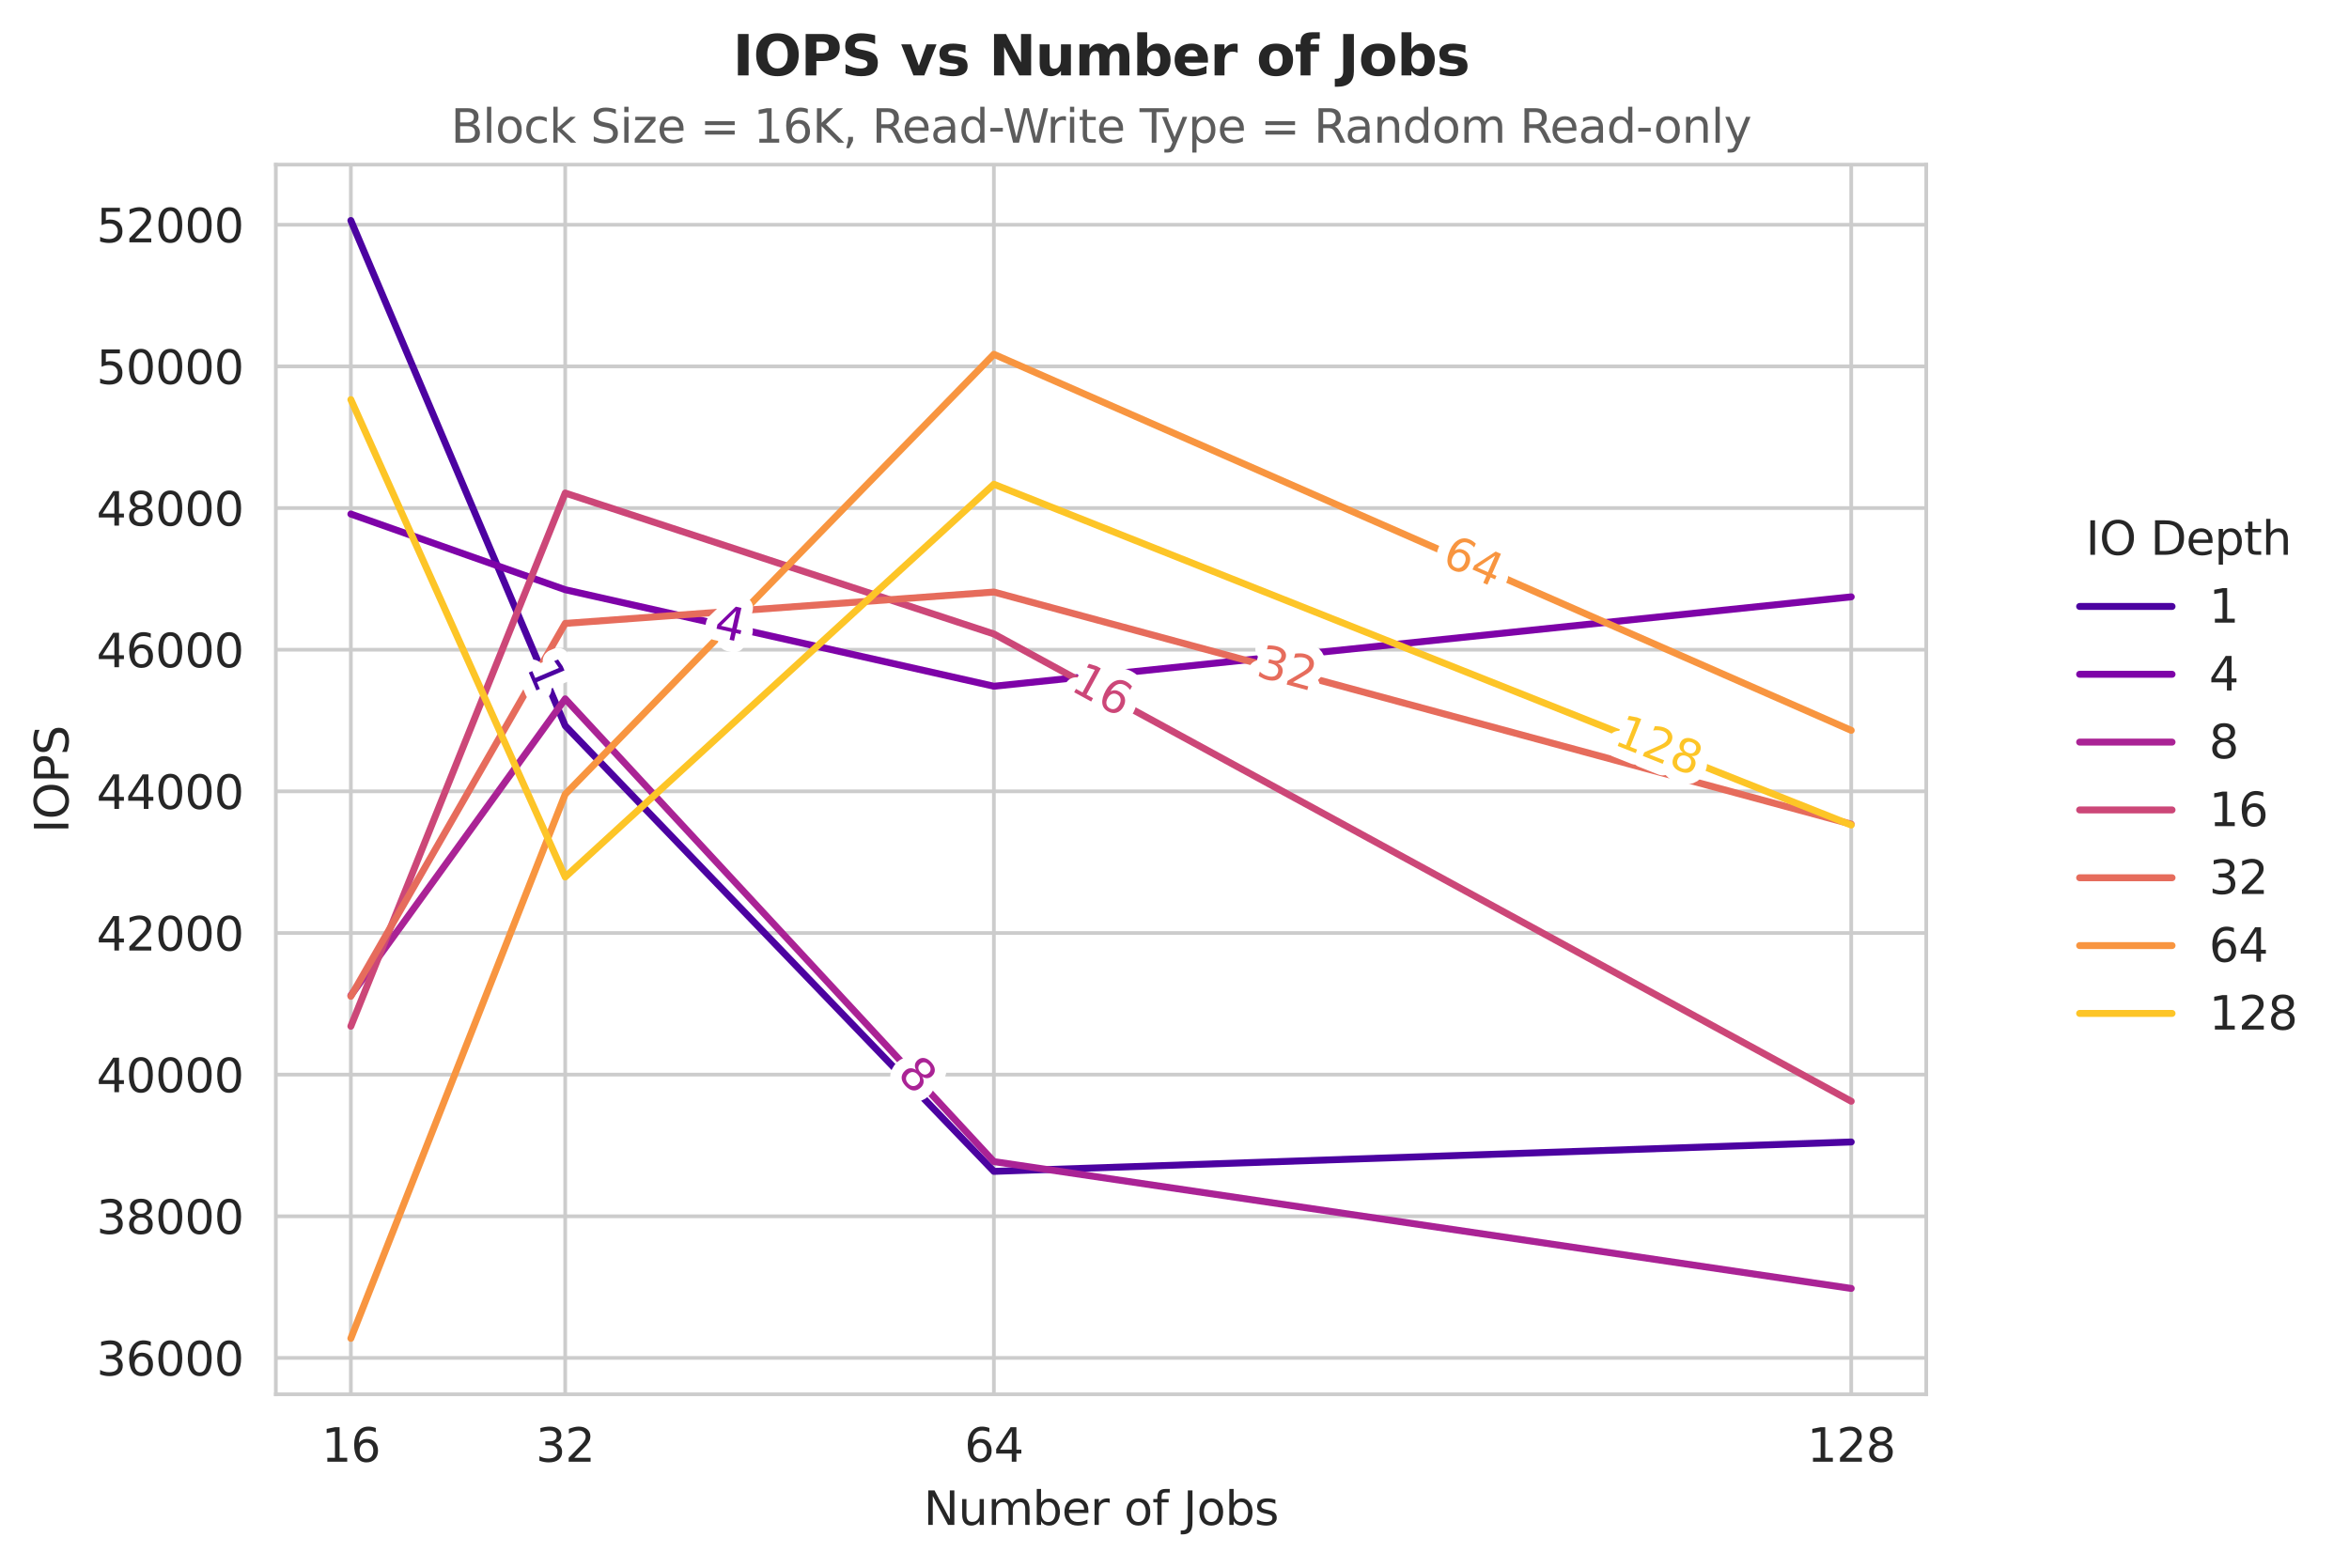 <?xml version="1.0" encoding="utf-8" standalone="no"?>
<!DOCTYPE svg PUBLIC "-//W3C//DTD SVG 1.1//EN"
  "http://www.w3.org/Graphics/SVG/1.1/DTD/svg11.dtd">
<svg xmlns:xlink="http://www.w3.org/1999/xlink" width="508.291pt" height="339.292pt" viewBox="0 0 508.291 339.292" xmlns="http://www.w3.org/2000/svg" version="1.1">
 <defs>
  <style type="text/css">*{stroke-linejoin: round; stroke-linecap: butt}</style>
 </defs>
 <g id="figure_1">
  <g id="patch_1">
   <path d="M 0 339.292 
L 508.291 339.292 
L 508.291 0 
L 0 0 
z
" style="fill: #ffffff"/>
  </g>
  <g id="axes_1">
   <g id="patch_2">
    <path d="M 59.691 301.736 
L 416.811 301.736 
L 416.811 35.624 
L 59.691 35.624 
z
" style="fill: #ffffff"/>
   </g>
   <g id="matplotlib.axis_1">
    <g id="xtick_1">
     <g id="line2d_1">
      <path d="M 400.578 301.736 
L 400.578 35.624 
" clip-path="url(#pbec0aae4e5)" style="fill: none; stroke: #cccccc; stroke-width: 0.8; stroke-linecap: round"/>
     </g>
     <g id="text_1">
      <!-- 128 -->
      <g style="fill: #262626" transform="translate(391.034 316.334) scale(0.1 -0.1)">
       <defs>
        <path id="DejaVuSans-31" d="M 794 531 
L 1825 531 
L 1825 4091 
L 703 3866 
L 703 4441 
L 1819 4666 
L 2450 4666 
L 2450 531 
L 3481 531 
L 3481 0 
L 794 0 
L 794 531 
z
" transform="scale(0.016)"/>
        <path id="DejaVuSans-32" d="M 1228 531 
L 3431 531 
L 3431 0 
L 469 0 
L 469 531 
Q 828 903 1448 1529 
Q 2069 2156 2228 2338 
Q 2531 2678 2651 2914 
Q 2772 3150 2772 3378 
Q 2772 3750 2511 3984 
Q 2250 4219 1831 4219 
Q 1534 4219 1204 4116 
Q 875 4013 500 3803 
L 500 4441 
Q 881 4594 1212 4672 
Q 1544 4750 1819 4750 
Q 2544 4750 2975 4387 
Q 3406 4025 3406 3419 
Q 3406 3131 3298 2873 
Q 3191 2616 2906 2266 
Q 2828 2175 2409 1742 
Q 1991 1309 1228 531 
z
" transform="scale(0.016)"/>
        <path id="DejaVuSans-38" d="M 2034 2216 
Q 1584 2216 1326 1975 
Q 1069 1734 1069 1313 
Q 1069 891 1326 650 
Q 1584 409 2034 409 
Q 2484 409 2743 651 
Q 3003 894 3003 1313 
Q 3003 1734 2745 1975 
Q 2488 2216 2034 2216 
z
M 1403 2484 
Q 997 2584 770 2862 
Q 544 3141 544 3541 
Q 544 4100 942 4425 
Q 1341 4750 2034 4750 
Q 2731 4750 3128 4425 
Q 3525 4100 3525 3541 
Q 3525 3141 3298 2862 
Q 3072 2584 2669 2484 
Q 3125 2378 3379 2068 
Q 3634 1759 3634 1313 
Q 3634 634 3220 271 
Q 2806 -91 2034 -91 
Q 1263 -91 848 271 
Q 434 634 434 1313 
Q 434 1759 690 2068 
Q 947 2378 1403 2484 
z
M 1172 3481 
Q 1172 3119 1398 2916 
Q 1625 2713 2034 2713 
Q 2441 2713 2670 2916 
Q 2900 3119 2900 3481 
Q 2900 3844 2670 4047 
Q 2441 4250 2034 4250 
Q 1625 4250 1398 4047 
Q 1172 3844 1172 3481 
z
" transform="scale(0.016)"/>
       </defs>
       <use xlink:href="#DejaVuSans-31"/>
       <use xlink:href="#DejaVuSans-32" transform="translate(63.623 0)"/>
       <use xlink:href="#DejaVuSans-38" transform="translate(127.246 0)"/>
      </g>
     </g>
    </g>
    <g id="xtick_2">
     <g id="line2d_2">
      <path d="M 122.303 301.736 
L 122.303 35.624 
" clip-path="url(#pbec0aae4e5)" style="fill: none; stroke: #cccccc; stroke-width: 0.8; stroke-linecap: round"/>
     </g>
     <g id="text_2">
      <!-- 32 -->
      <g style="fill: #262626" transform="translate(115.94 316.334) scale(0.1 -0.1)">
       <defs>
        <path id="DejaVuSans-33" d="M 2597 2516 
Q 3050 2419 3304 2112 
Q 3559 1806 3559 1356 
Q 3559 666 3084 287 
Q 2609 -91 1734 -91 
Q 1441 -91 1130 -33 
Q 819 25 488 141 
L 488 750 
Q 750 597 1062 519 
Q 1375 441 1716 441 
Q 2309 441 2620 675 
Q 2931 909 2931 1356 
Q 2931 1769 2642 2001 
Q 2353 2234 1838 2234 
L 1294 2234 
L 1294 2753 
L 1863 2753 
Q 2328 2753 2575 2939 
Q 2822 3125 2822 3475 
Q 2822 3834 2567 4026 
Q 2313 4219 1838 4219 
Q 1578 4219 1281 4162 
Q 984 4106 628 3988 
L 628 4550 
Q 988 4650 1302 4700 
Q 1616 4750 1894 4750 
Q 2613 4750 3031 4423 
Q 3450 4097 3450 3541 
Q 3450 3153 3228 2886 
Q 3006 2619 2597 2516 
z
" transform="scale(0.016)"/>
       </defs>
       <use xlink:href="#DejaVuSans-33"/>
       <use xlink:href="#DejaVuSans-32" transform="translate(63.623 0)"/>
      </g>
     </g>
    </g>
    <g id="xtick_3">
     <g id="line2d_3">
      <path d="M 215.061 301.736 
L 215.061 35.624 
" clip-path="url(#pbec0aae4e5)" style="fill: none; stroke: #cccccc; stroke-width: 0.8; stroke-linecap: round"/>
     </g>
     <g id="text_3">
      <!-- 64 -->
      <g style="fill: #262626" transform="translate(208.699 316.334) scale(0.1 -0.1)">
       <defs>
        <path id="DejaVuSans-36" d="M 2113 2584 
Q 1688 2584 1439 2293 
Q 1191 2003 1191 1497 
Q 1191 994 1439 701 
Q 1688 409 2113 409 
Q 2538 409 2786 701 
Q 3034 994 3034 1497 
Q 3034 2003 2786 2293 
Q 2538 2584 2113 2584 
z
M 3366 4563 
L 3366 3988 
Q 3128 4100 2886 4159 
Q 2644 4219 2406 4219 
Q 1781 4219 1451 3797 
Q 1122 3375 1075 2522 
Q 1259 2794 1537 2939 
Q 1816 3084 2150 3084 
Q 2853 3084 3261 2657 
Q 3669 2231 3669 1497 
Q 3669 778 3244 343 
Q 2819 -91 2113 -91 
Q 1303 -91 875 529 
Q 447 1150 447 2328 
Q 447 3434 972 4092 
Q 1497 4750 2381 4750 
Q 2619 4750 2861 4703 
Q 3103 4656 3366 4563 
z
" transform="scale(0.016)"/>
        <path id="DejaVuSans-34" d="M 2419 4116 
L 825 1625 
L 2419 1625 
L 2419 4116 
z
M 2253 4666 
L 3047 4666 
L 3047 1625 
L 3713 1625 
L 3713 1100 
L 3047 1100 
L 3047 0 
L 2419 0 
L 2419 1100 
L 313 1100 
L 313 1709 
L 2253 4666 
z
" transform="scale(0.016)"/>
       </defs>
       <use xlink:href="#DejaVuSans-36"/>
       <use xlink:href="#DejaVuSans-34" transform="translate(63.623 0)"/>
      </g>
     </g>
    </g>
    <g id="xtick_4">
     <g id="line2d_4">
      <path d="M 75.923 301.736 
L 75.923 35.624 
" clip-path="url(#pbec0aae4e5)" style="fill: none; stroke: #cccccc; stroke-width: 0.8; stroke-linecap: round"/>
     </g>
     <g id="text_4">
      <!-- 16 -->
      <g style="fill: #262626" transform="translate(69.561 316.334) scale(0.1 -0.1)">
       <use xlink:href="#DejaVuSans-31"/>
       <use xlink:href="#DejaVuSans-36" transform="translate(63.623 0)"/>
      </g>
     </g>
    </g>
    <g id="text_5">
     <!-- Number of Jobs -->
     <g style="fill: #262626" transform="translate(199.854 330.012) scale(0.1 -0.1)">
      <defs>
       <path id="DejaVuSans-4e" d="M 628 4666 
L 1478 4666 
L 3547 763 
L 3547 4666 
L 4159 4666 
L 4159 0 
L 3309 0 
L 1241 3903 
L 1241 0 
L 628 0 
L 628 4666 
z
" transform="scale(0.016)"/>
       <path id="DejaVuSans-75" d="M 544 1381 
L 544 3500 
L 1119 3500 
L 1119 1403 
Q 1119 906 1312 657 
Q 1506 409 1894 409 
Q 2359 409 2629 706 
Q 2900 1003 2900 1516 
L 2900 3500 
L 3475 3500 
L 3475 0 
L 2900 0 
L 2900 538 
Q 2691 219 2414 64 
Q 2138 -91 1772 -91 
Q 1169 -91 856 284 
Q 544 659 544 1381 
z
M 1991 3584 
L 1991 3584 
z
" transform="scale(0.016)"/>
       <path id="DejaVuSans-6d" d="M 3328 2828 
Q 3544 3216 3844 3400 
Q 4144 3584 4550 3584 
Q 5097 3584 5394 3201 
Q 5691 2819 5691 2113 
L 5691 0 
L 5113 0 
L 5113 2094 
Q 5113 2597 4934 2840 
Q 4756 3084 4391 3084 
Q 3944 3084 3684 2787 
Q 3425 2491 3425 1978 
L 3425 0 
L 2847 0 
L 2847 2094 
Q 2847 2600 2669 2842 
Q 2491 3084 2119 3084 
Q 1678 3084 1418 2786 
Q 1159 2488 1159 1978 
L 1159 0 
L 581 0 
L 581 3500 
L 1159 3500 
L 1159 2956 
Q 1356 3278 1631 3431 
Q 1906 3584 2284 3584 
Q 2666 3584 2933 3390 
Q 3200 3197 3328 2828 
z
" transform="scale(0.016)"/>
       <path id="DejaVuSans-62" d="M 3116 1747 
Q 3116 2381 2855 2742 
Q 2594 3103 2138 3103 
Q 1681 3103 1420 2742 
Q 1159 2381 1159 1747 
Q 1159 1113 1420 752 
Q 1681 391 2138 391 
Q 2594 391 2855 752 
Q 3116 1113 3116 1747 
z
M 1159 2969 
Q 1341 3281 1617 3432 
Q 1894 3584 2278 3584 
Q 2916 3584 3314 3078 
Q 3713 2572 3713 1747 
Q 3713 922 3314 415 
Q 2916 -91 2278 -91 
Q 1894 -91 1617 61 
Q 1341 213 1159 525 
L 1159 0 
L 581 0 
L 581 4863 
L 1159 4863 
L 1159 2969 
z
" transform="scale(0.016)"/>
       <path id="DejaVuSans-65" d="M 3597 1894 
L 3597 1613 
L 953 1613 
Q 991 1019 1311 708 
Q 1631 397 2203 397 
Q 2534 397 2845 478 
Q 3156 559 3463 722 
L 3463 178 
Q 3153 47 2828 -22 
Q 2503 -91 2169 -91 
Q 1331 -91 842 396 
Q 353 884 353 1716 
Q 353 2575 817 3079 
Q 1281 3584 2069 3584 
Q 2775 3584 3186 3129 
Q 3597 2675 3597 1894 
z
M 3022 2063 
Q 3016 2534 2758 2815 
Q 2500 3097 2075 3097 
Q 1594 3097 1305 2825 
Q 1016 2553 972 2059 
L 3022 2063 
z
" transform="scale(0.016)"/>
       <path id="DejaVuSans-72" d="M 2631 2963 
Q 2534 3019 2420 3045 
Q 2306 3072 2169 3072 
Q 1681 3072 1420 2755 
Q 1159 2438 1159 1844 
L 1159 0 
L 581 0 
L 581 3500 
L 1159 3500 
L 1159 2956 
Q 1341 3275 1631 3429 
Q 1922 3584 2338 3584 
Q 2397 3584 2469 3576 
Q 2541 3569 2628 3553 
L 2631 2963 
z
" transform="scale(0.016)"/>
       <path id="DejaVuSans-20" transform="scale(0.016)"/>
       <path id="DejaVuSans-6f" d="M 1959 3097 
Q 1497 3097 1228 2736 
Q 959 2375 959 1747 
Q 959 1119 1226 758 
Q 1494 397 1959 397 
Q 2419 397 2687 759 
Q 2956 1122 2956 1747 
Q 2956 2369 2687 2733 
Q 2419 3097 1959 3097 
z
M 1959 3584 
Q 2709 3584 3137 3096 
Q 3566 2609 3566 1747 
Q 3566 888 3137 398 
Q 2709 -91 1959 -91 
Q 1206 -91 779 398 
Q 353 888 353 1747 
Q 353 2609 779 3096 
Q 1206 3584 1959 3584 
z
" transform="scale(0.016)"/>
       <path id="DejaVuSans-66" d="M 2375 4863 
L 2375 4384 
L 1825 4384 
Q 1516 4384 1395 4259 
Q 1275 4134 1275 3809 
L 1275 3500 
L 2222 3500 
L 2222 3053 
L 1275 3053 
L 1275 0 
L 697 0 
L 697 3053 
L 147 3053 
L 147 3500 
L 697 3500 
L 697 3744 
Q 697 4328 969 4595 
Q 1241 4863 1831 4863 
L 2375 4863 
z
" transform="scale(0.016)"/>
       <path id="DejaVuSans-4a" d="M 628 4666 
L 1259 4666 
L 1259 325 
Q 1259 -519 939 -900 
Q 619 -1281 -91 -1281 
L -331 -1281 
L -331 -750 
L -134 -750 
Q 284 -750 456 -515 
Q 628 -281 628 325 
L 628 4666 
z
" transform="scale(0.016)"/>
       <path id="DejaVuSans-73" d="M 2834 3397 
L 2834 2853 
Q 2591 2978 2328 3040 
Q 2066 3103 1784 3103 
Q 1356 3103 1142 2972 
Q 928 2841 928 2578 
Q 928 2378 1081 2264 
Q 1234 2150 1697 2047 
L 1894 2003 
Q 2506 1872 2764 1633 
Q 3022 1394 3022 966 
Q 3022 478 2636 193 
Q 2250 -91 1575 -91 
Q 1294 -91 989 -36 
Q 684 19 347 128 
L 347 722 
Q 666 556 975 473 
Q 1284 391 1588 391 
Q 1994 391 2212 530 
Q 2431 669 2431 922 
Q 2431 1156 2273 1281 
Q 2116 1406 1581 1522 
L 1381 1569 
Q 847 1681 609 1914 
Q 372 2147 372 2553 
Q 372 3047 722 3315 
Q 1072 3584 1716 3584 
Q 2034 3584 2315 3537 
Q 2597 3491 2834 3397 
z
" transform="scale(0.016)"/>
      </defs>
      <use xlink:href="#DejaVuSans-4e"/>
      <use xlink:href="#DejaVuSans-75" transform="translate(74.805 0)"/>
      <use xlink:href="#DejaVuSans-6d" transform="translate(138.184 0)"/>
      <use xlink:href="#DejaVuSans-62" transform="translate(235.596 0)"/>
      <use xlink:href="#DejaVuSans-65" transform="translate(299.072 0)"/>
      <use xlink:href="#DejaVuSans-72" transform="translate(360.596 0)"/>
      <use xlink:href="#DejaVuSans-20" transform="translate(401.709 0)"/>
      <use xlink:href="#DejaVuSans-6f" transform="translate(433.496 0)"/>
      <use xlink:href="#DejaVuSans-66" transform="translate(494.678 0)"/>
      <use xlink:href="#DejaVuSans-20" transform="translate(529.883 0)"/>
      <use xlink:href="#DejaVuSans-4a" transform="translate(561.67 0)"/>
      <use xlink:href="#DejaVuSans-6f" transform="translate(591.162 0)"/>
      <use xlink:href="#DejaVuSans-62" transform="translate(652.344 0)"/>
      <use xlink:href="#DejaVuSans-73" transform="translate(715.82 0)"/>
     </g>
    </g>
   </g>
   <g id="matplotlib.axis_2">
    <g id="ytick_1">
     <g id="line2d_5">
      <path d="M 59.691 293.87 
L 416.811 293.87 
" clip-path="url(#pbec0aae4e5)" style="fill: none; stroke: #cccccc; stroke-width: 0.8; stroke-linecap: round"/>
     </g>
     <g id="text_6">
      <!-- 36000 -->
      <g style="fill: #262626" transform="translate(20.878 297.669) scale(0.1 -0.1)">
       <defs>
        <path id="DejaVuSans-30" d="M 2034 4250 
Q 1547 4250 1301 3770 
Q 1056 3291 1056 2328 
Q 1056 1369 1301 889 
Q 1547 409 2034 409 
Q 2525 409 2770 889 
Q 3016 1369 3016 2328 
Q 3016 3291 2770 3770 
Q 2525 4250 2034 4250 
z
M 2034 4750 
Q 2819 4750 3233 4129 
Q 3647 3509 3647 2328 
Q 3647 1150 3233 529 
Q 2819 -91 2034 -91 
Q 1250 -91 836 529 
Q 422 1150 422 2328 
Q 422 3509 836 4129 
Q 1250 4750 2034 4750 
z
" transform="scale(0.016)"/>
       </defs>
       <use xlink:href="#DejaVuSans-33"/>
       <use xlink:href="#DejaVuSans-36" transform="translate(63.623 0)"/>
       <use xlink:href="#DejaVuSans-30" transform="translate(127.246 0)"/>
       <use xlink:href="#DejaVuSans-30" transform="translate(190.869 0)"/>
       <use xlink:href="#DejaVuSans-30" transform="translate(254.492 0)"/>
      </g>
     </g>
    </g>
    <g id="ytick_2">
     <g id="line2d_6">
      <path d="M 59.691 263.216 
L 416.811 263.216 
" clip-path="url(#pbec0aae4e5)" style="fill: none; stroke: #cccccc; stroke-width: 0.8; stroke-linecap: round"/>
     </g>
     <g id="text_7">
      <!-- 38000 -->
      <g style="fill: #262626" transform="translate(20.878 267.015) scale(0.1 -0.1)">
       <use xlink:href="#DejaVuSans-33"/>
       <use xlink:href="#DejaVuSans-38" transform="translate(63.623 0)"/>
       <use xlink:href="#DejaVuSans-30" transform="translate(127.246 0)"/>
       <use xlink:href="#DejaVuSans-30" transform="translate(190.869 0)"/>
       <use xlink:href="#DejaVuSans-30" transform="translate(254.492 0)"/>
      </g>
     </g>
    </g>
    <g id="ytick_3">
     <g id="line2d_7">
      <path d="M 59.691 232.562 
L 416.811 232.562 
" clip-path="url(#pbec0aae4e5)" style="fill: none; stroke: #cccccc; stroke-width: 0.8; stroke-linecap: round"/>
     </g>
     <g id="text_8">
      <!-- 40000 -->
      <g style="fill: #262626" transform="translate(20.878 236.362) scale(0.1 -0.1)">
       <use xlink:href="#DejaVuSans-34"/>
       <use xlink:href="#DejaVuSans-30" transform="translate(63.623 0)"/>
       <use xlink:href="#DejaVuSans-30" transform="translate(127.246 0)"/>
       <use xlink:href="#DejaVuSans-30" transform="translate(190.869 0)"/>
       <use xlink:href="#DejaVuSans-30" transform="translate(254.492 0)"/>
      </g>
     </g>
    </g>
    <g id="ytick_4">
     <g id="line2d_8">
      <path d="M 59.691 201.908 
L 416.811 201.908 
" clip-path="url(#pbec0aae4e5)" style="fill: none; stroke: #cccccc; stroke-width: 0.8; stroke-linecap: round"/>
     </g>
     <g id="text_9">
      <!-- 42000 -->
      <g style="fill: #262626" transform="translate(20.878 205.708) scale(0.1 -0.1)">
       <use xlink:href="#DejaVuSans-34"/>
       <use xlink:href="#DejaVuSans-32" transform="translate(63.623 0)"/>
       <use xlink:href="#DejaVuSans-30" transform="translate(127.246 0)"/>
       <use xlink:href="#DejaVuSans-30" transform="translate(190.869 0)"/>
       <use xlink:href="#DejaVuSans-30" transform="translate(254.492 0)"/>
      </g>
     </g>
    </g>
    <g id="ytick_5">
     <g id="line2d_9">
      <path d="M 59.691 171.255 
L 416.811 171.255 
" clip-path="url(#pbec0aae4e5)" style="fill: none; stroke: #cccccc; stroke-width: 0.8; stroke-linecap: round"/>
     </g>
     <g id="text_10">
      <!-- 44000 -->
      <g style="fill: #262626" transform="translate(20.878 175.054) scale(0.1 -0.1)">
       <use xlink:href="#DejaVuSans-34"/>
       <use xlink:href="#DejaVuSans-34" transform="translate(63.623 0)"/>
       <use xlink:href="#DejaVuSans-30" transform="translate(127.246 0)"/>
       <use xlink:href="#DejaVuSans-30" transform="translate(190.869 0)"/>
       <use xlink:href="#DejaVuSans-30" transform="translate(254.492 0)"/>
      </g>
     </g>
    </g>
    <g id="ytick_6">
     <g id="line2d_10">
      <path d="M 59.691 140.601 
L 416.811 140.601 
" clip-path="url(#pbec0aae4e5)" style="fill: none; stroke: #cccccc; stroke-width: 0.8; stroke-linecap: round"/>
     </g>
     <g id="text_11">
      <!-- 46000 -->
      <g style="fill: #262626" transform="translate(20.878 144.4) scale(0.1 -0.1)">
       <use xlink:href="#DejaVuSans-34"/>
       <use xlink:href="#DejaVuSans-36" transform="translate(63.623 0)"/>
       <use xlink:href="#DejaVuSans-30" transform="translate(127.246 0)"/>
       <use xlink:href="#DejaVuSans-30" transform="translate(190.869 0)"/>
       <use xlink:href="#DejaVuSans-30" transform="translate(254.492 0)"/>
      </g>
     </g>
    </g>
    <g id="ytick_7">
     <g id="line2d_11">
      <path d="M 59.691 109.947 
L 416.811 109.947 
" clip-path="url(#pbec0aae4e5)" style="fill: none; stroke: #cccccc; stroke-width: 0.8; stroke-linecap: round"/>
     </g>
     <g id="text_12">
      <!-- 48000 -->
      <g style="fill: #262626" transform="translate(20.878 113.746) scale(0.1 -0.1)">
       <use xlink:href="#DejaVuSans-34"/>
       <use xlink:href="#DejaVuSans-38" transform="translate(63.623 0)"/>
       <use xlink:href="#DejaVuSans-30" transform="translate(127.246 0)"/>
       <use xlink:href="#DejaVuSans-30" transform="translate(190.869 0)"/>
       <use xlink:href="#DejaVuSans-30" transform="translate(254.492 0)"/>
      </g>
     </g>
    </g>
    <g id="ytick_8">
     <g id="line2d_12">
      <path d="M 59.691 79.293 
L 416.811 79.293 
" clip-path="url(#pbec0aae4e5)" style="fill: none; stroke: #cccccc; stroke-width: 0.8; stroke-linecap: round"/>
     </g>
     <g id="text_13">
      <!-- 50000 -->
      <g style="fill: #262626" transform="translate(20.878 83.092) scale(0.1 -0.1)">
       <defs>
        <path id="DejaVuSans-35" d="M 691 4666 
L 3169 4666 
L 3169 4134 
L 1269 4134 
L 1269 2991 
Q 1406 3038 1543 3061 
Q 1681 3084 1819 3084 
Q 2600 3084 3056 2656 
Q 3513 2228 3513 1497 
Q 3513 744 3044 326 
Q 2575 -91 1722 -91 
Q 1428 -91 1123 -41 
Q 819 9 494 109 
L 494 744 
Q 775 591 1075 516 
Q 1375 441 1709 441 
Q 2250 441 2565 725 
Q 2881 1009 2881 1497 
Q 2881 1984 2565 2268 
Q 2250 2553 1709 2553 
Q 1456 2553 1204 2497 
Q 953 2441 691 2322 
L 691 4666 
z
" transform="scale(0.016)"/>
       </defs>
       <use xlink:href="#DejaVuSans-35"/>
       <use xlink:href="#DejaVuSans-30" transform="translate(63.623 0)"/>
       <use xlink:href="#DejaVuSans-30" transform="translate(127.246 0)"/>
       <use xlink:href="#DejaVuSans-30" transform="translate(190.869 0)"/>
       <use xlink:href="#DejaVuSans-30" transform="translate(254.492 0)"/>
      </g>
     </g>
    </g>
    <g id="ytick_9">
     <g id="line2d_13">
      <path d="M 59.691 48.639 
L 416.811 48.639 
" clip-path="url(#pbec0aae4e5)" style="fill: none; stroke: #cccccc; stroke-width: 0.8; stroke-linecap: round"/>
     </g>
     <g id="text_14">
      <!-- 52000 -->
      <g style="fill: #262626" transform="translate(20.878 52.439) scale(0.1 -0.1)">
       <use xlink:href="#DejaVuSans-35"/>
       <use xlink:href="#DejaVuSans-32" transform="translate(63.623 0)"/>
       <use xlink:href="#DejaVuSans-30" transform="translate(127.246 0)"/>
       <use xlink:href="#DejaVuSans-30" transform="translate(190.869 0)"/>
       <use xlink:href="#DejaVuSans-30" transform="translate(254.492 0)"/>
      </g>
     </g>
    </g>
    <g id="text_15">
     <!-- IOPS -->
     <g style="fill: #262626" transform="translate(14.798 180.28) rotate(-90) scale(0.1 -0.1)">
      <defs>
       <path id="DejaVuSans-49" d="M 628 4666 
L 1259 4666 
L 1259 0 
L 628 0 
L 628 4666 
z
" transform="scale(0.016)"/>
       <path id="DejaVuSans-4f" d="M 2522 4238 
Q 1834 4238 1429 3725 
Q 1025 3213 1025 2328 
Q 1025 1447 1429 934 
Q 1834 422 2522 422 
Q 3209 422 3611 934 
Q 4013 1447 4013 2328 
Q 4013 3213 3611 3725 
Q 3209 4238 2522 4238 
z
M 2522 4750 
Q 3503 4750 4090 4092 
Q 4678 3434 4678 2328 
Q 4678 1225 4090 567 
Q 3503 -91 2522 -91 
Q 1538 -91 948 565 
Q 359 1222 359 2328 
Q 359 3434 948 4092 
Q 1538 4750 2522 4750 
z
" transform="scale(0.016)"/>
       <path id="DejaVuSans-50" d="M 1259 4147 
L 1259 2394 
L 2053 2394 
Q 2494 2394 2734 2622 
Q 2975 2850 2975 3272 
Q 2975 3691 2734 3919 
Q 2494 4147 2053 4147 
L 1259 4147 
z
M 628 4666 
L 2053 4666 
Q 2838 4666 3239 4311 
Q 3641 3956 3641 3272 
Q 3641 2581 3239 2228 
Q 2838 1875 2053 1875 
L 1259 1875 
L 1259 0 
L 628 0 
L 628 4666 
z
" transform="scale(0.016)"/>
       <path id="DejaVuSans-53" d="M 3425 4513 
L 3425 3897 
Q 3066 4069 2747 4153 
Q 2428 4238 2131 4238 
Q 1616 4238 1336 4038 
Q 1056 3838 1056 3469 
Q 1056 3159 1242 3001 
Q 1428 2844 1947 2747 
L 2328 2669 
Q 3034 2534 3370 2195 
Q 3706 1856 3706 1288 
Q 3706 609 3251 259 
Q 2797 -91 1919 -91 
Q 1588 -91 1214 -16 
Q 841 59 441 206 
L 441 856 
Q 825 641 1194 531 
Q 1563 422 1919 422 
Q 2459 422 2753 634 
Q 3047 847 3047 1241 
Q 3047 1584 2836 1778 
Q 2625 1972 2144 2069 
L 1759 2144 
Q 1053 2284 737 2584 
Q 422 2884 422 3419 
Q 422 4038 858 4394 
Q 1294 4750 2059 4750 
Q 2388 4750 2728 4690 
Q 3069 4631 3425 4513 
z
" transform="scale(0.016)"/>
      </defs>
      <use xlink:href="#DejaVuSans-49"/>
      <use xlink:href="#DejaVuSans-4f" transform="translate(29.492 0)"/>
      <use xlink:href="#DejaVuSans-50" transform="translate(108.203 0)"/>
      <use xlink:href="#DejaVuSans-53" transform="translate(168.506 0)"/>
     </g>
    </g>
   </g>
   <g id="FillBetweenPolyCollection_1"/>
   <g id="FillBetweenPolyCollection_2"/>
   <g id="FillBetweenPolyCollection_3"/>
   <g id="FillBetweenPolyCollection_4"/>
   <g id="FillBetweenPolyCollection_5"/>
   <g id="FillBetweenPolyCollection_6"/>
   <g id="FillBetweenPolyCollection_7"/>
   <g id="line2d_14">
    <path d="M 75.923 47.72 
L 122.303 157.062 
L 215.061 253.499 
L 400.578 247.138 
" clip-path="url(#pbec0aae4e5)" style="fill: none; stroke: #4c02a1; stroke-width: 1.5; stroke-linecap: round"/>
   </g>
   <g id="line2d_15">
    <path d="M 75.923 111.25 
L 122.303 127.619 
L 215.061 148.51 
L 400.578 129.167 
" clip-path="url(#pbec0aae4e5)" style="fill: none; stroke: #7e03a8; stroke-width: 1.5; stroke-linecap: round"/>
   </g>
   <g id="line2d_16">
    <path d="M 75.923 215.427 
L 122.303 151.238 
L 215.061 251.384 
L 400.578 278.834 
" clip-path="url(#pbec0aae4e5)" style="fill: none; stroke: #aa2395; stroke-width: 1.5; stroke-linecap: round"/>
   </g>
   <g id="line2d_17">
    <path d="M 75.923 222.094 
L 122.303 106.698 
L 215.061 137.198 
L 400.578 238.325 
" clip-path="url(#pbec0aae4e5)" style="fill: none; stroke: #cc4778; stroke-width: 1.5; stroke-linecap: round"/>
   </g>
   <g id="line2d_18">
    <path d="M 75.923 215.611 
L 122.303 134.915 
L 215.061 128.125 
L 400.578 178.351 
" clip-path="url(#pbec0aae4e5)" style="fill: none; stroke: #e66c5c; stroke-width: 1.5; stroke-linecap: round"/>
   </g>
   <g id="line2d_19">
    <path d="M 75.923 289.64 
L 122.303 171.883 
L 215.061 76.672 
L 400.578 158.058 
" clip-path="url(#pbec0aae4e5)" style="fill: none; stroke: #f89540; stroke-width: 1.5; stroke-linecap: round"/>
   </g>
   <g id="line2d_20">
    <path d="M 75.923 86.481 
L 122.303 189.8 
L 215.061 104.797 
L 400.578 178.55 
" clip-path="url(#pbec0aae4e5)" style="fill: none; stroke: #fdc527; stroke-width: 1.5; stroke-linecap: round"/>
   </g>
   <g id="line2d_21"/>
   <g id="line2d_22"/>
   <g id="line2d_23"/>
   <g id="line2d_24"/>
   <g id="line2d_25"/>
   <g id="line2d_26"/>
   <g id="line2d_27"/>
   <g id="text_16">
    <path d="M 115.188 145.231 
L 115.817 146.714 
L 120.938 144.542 
L 119.93 143.066 
L 120.757 142.715 
L 121.762 144.183 
L 122.147 145.09 
L 116.199 147.613 
L 116.828 149.096 
L 116.064 149.42 
L 114.425 145.555 
L 115.188 145.231 
z
" clip-path="url(#pbec0aae4e5)" style="fill: #4c02a1; stroke: #ffffff; stroke-width: 5"/>
    <path d="M 115.188 145.231 
L 115.817 146.714 
L 120.938 144.542 
L 119.93 143.066 
L 120.757 142.715 
L 121.762 144.183 
L 122.147 145.09 
L 116.199 147.613 
L 116.828 149.096 
L 116.064 149.42 
L 114.425 145.555 
L 115.188 145.231 
z
" clip-path="url(#pbec0aae4e5)" style="fill: #4c02a1"/>
   </g>
   <g id="text_17">
    <path d="M 159.289 132.185 
L 156.004 135.435 
L 158.434 135.982 
L 159.289 132.185 
z
M 159.225 131.29 
L 160.435 131.562 
L 159.391 136.198 
L 160.407 136.426 
L 160.226 137.227 
L 159.211 136.998 
L 158.833 138.675 
L 157.876 138.459 
L 158.254 136.782 
L 155.044 136.059 
L 155.253 135.131 
L 159.225 131.29 
z
" clip-path="url(#pbec0aae4e5)" style="fill: #7e03a8; stroke: #ffffff; stroke-width: 5"/>
    <path d="M 159.289 132.185 
L 156.004 135.435 
L 158.434 135.982 
L 159.289 132.185 
z
M 159.225 131.29 
L 160.435 131.562 
L 159.391 136.198 
L 160.407 136.426 
L 160.226 137.227 
L 159.211 136.998 
L 158.833 138.675 
L 157.876 138.459 
L 158.254 136.782 
L 155.044 136.059 
L 155.253 135.131 
L 159.225 131.29 
z
" clip-path="url(#pbec0aae4e5)" style="fill: #7e03a8"/>
   </g>
   <g id="text_18">
    <path d="M 198.588 232.564 
Q 198.111 232.049 197.56 232.009 
Q 197.011 231.97 196.529 232.417 
Q 196.045 232.865 196.041 233.416 
Q 196.039 233.967 196.517 234.483 
Q 196.995 234.999 197.547 235.039 
Q 198.102 235.079 198.582 234.634 
Q 199.065 234.187 199.067 233.635 
Q 199.07 233.085 198.588 232.564 
z
M 198.226 231.557 
Q 197.909 230.985 197.987 230.43 
Q 198.067 229.874 198.525 229.45 
Q 199.166 228.856 199.961 228.967 
Q 200.757 229.08 201.493 229.874 
Q 202.233 230.673 202.282 231.473 
Q 202.331 232.273 201.69 232.867 
Q 201.232 233.291 200.671 233.327 
Q 200.112 233.364 199.57 233.008 
Q 199.932 233.643 199.847 234.263 
Q 199.763 234.884 199.252 235.357 
Q 198.474 236.078 197.618 235.989 
Q 196.763 235.899 195.944 235.014 
Q 195.125 234.13 195.099 233.27 
Q 195.076 232.41 195.854 231.689 
Q 196.366 231.216 196.992 231.181 
Q 197.62 231.146 198.226 231.557 
z
M 199.123 230.233 
Q 198.708 230.618 198.715 231.092 
Q 198.724 231.568 199.158 232.037 
Q 199.59 232.503 200.066 232.55 
Q 200.543 232.598 200.958 232.214 
Q 201.374 231.829 201.363 231.349 
Q 201.352 230.871 200.92 230.405 
Q 200.486 229.936 200.012 229.891 
Q 199.539 229.848 199.123 230.233 
z
" clip-path="url(#pbec0aae4e5)" style="fill: #aa2395; stroke: #ffffff; stroke-width: 5"/>
    <path d="M 198.588 232.564 
Q 198.111 232.049 197.56 232.009 
Q 197.011 231.97 196.529 232.417 
Q 196.045 232.865 196.041 233.416 
Q 196.039 233.967 196.517 234.483 
Q 196.995 234.999 197.547 235.039 
Q 198.102 235.079 198.582 234.634 
Q 199.065 234.187 199.067 233.635 
Q 199.07 233.085 198.588 232.564 
z
M 198.226 231.557 
Q 197.909 230.985 197.987 230.43 
Q 198.067 229.874 198.525 229.45 
Q 199.166 228.856 199.961 228.967 
Q 200.757 229.08 201.493 229.874 
Q 202.233 230.673 202.282 231.473 
Q 202.331 232.273 201.69 232.867 
Q 201.232 233.291 200.671 233.327 
Q 200.112 233.364 199.57 233.008 
Q 199.932 233.643 199.847 234.263 
Q 199.763 234.884 199.252 235.357 
Q 198.474 236.078 197.618 235.989 
Q 196.763 235.899 195.944 235.014 
Q 195.125 234.13 195.099 233.27 
Q 195.076 232.41 195.854 231.689 
Q 196.366 231.216 196.992 231.181 
Q 197.62 231.146 198.226 231.557 
z
M 199.123 230.233 
Q 198.708 230.618 198.715 231.092 
Q 198.724 231.568 199.158 232.037 
Q 199.59 232.503 200.066 232.55 
Q 200.543 232.598 200.958 232.214 
Q 201.374 231.829 201.363 231.349 
Q 201.352 230.871 200.92 230.405 
Q 200.486 229.936 200.012 229.891 
Q 199.539 229.848 199.123 230.233 
z
" clip-path="url(#pbec0aae4e5)" style="fill: #aa2395"/>
   </g>
   <g id="text_19">
    <path d="M 232.83 149.082 
L 234.244 149.853 
L 236.907 144.969 
L 235.199 144.439 
L 235.629 143.65 
L 237.328 144.176 
L 238.194 144.648 
L 235.102 150.32 
L 236.516 151.091 
L 236.119 151.82 
L 232.433 149.81 
L 232.83 149.082 
z
M 241.761 150.297 
Q 241.178 149.979 240.619 150.192 
Q 240.062 150.405 239.683 151.099 
Q 239.307 151.789 239.428 152.376 
Q 239.551 152.963 240.134 153.281 
Q 240.718 153.599 241.276 153.384 
Q 241.835 153.167 242.212 152.477 
Q 242.59 151.783 242.467 151.2 
Q 242.344 150.615 241.761 150.297 
z
M 244.96 148.519 
L 244.53 149.308 
Q 244.287 148.976 243.999 148.714 
Q 243.712 148.451 243.386 148.273 
Q 242.528 147.806 241.76 148.138 
Q 240.993 148.471 240.291 149.606 
Q 240.746 149.37 241.236 149.379 
Q 241.727 149.389 242.186 149.639 
Q 243.15 150.164 243.391 151.055 
Q 243.632 151.945 243.083 152.952 
Q 242.545 153.938 241.637 154.217 
Q 240.729 154.495 239.761 153.967 
Q 238.649 153.361 238.526 152.19 
Q 238.403 151.018 239.284 149.402 
Q 240.111 147.885 241.323 147.375 
Q 242.536 146.865 243.749 147.526 
Q 244.075 147.704 244.372 147.949 
Q 244.669 148.195 244.96 148.519 
z
" clip-path="url(#pbec0aae4e5)" style="fill: #cc4778; stroke: #ffffff; stroke-width: 5"/>
    <path d="M 232.83 149.082 
L 234.244 149.853 
L 236.907 144.969 
L 235.199 144.439 
L 235.629 143.65 
L 237.328 144.176 
L 238.194 144.648 
L 235.102 150.32 
L 236.516 151.091 
L 236.119 151.82 
L 232.433 149.81 
L 232.83 149.082 
z
M 241.761 150.297 
Q 241.178 149.979 240.619 150.192 
Q 240.062 150.405 239.683 151.099 
Q 239.307 151.789 239.428 152.376 
Q 239.551 152.963 240.134 153.281 
Q 240.718 153.599 241.276 153.384 
Q 241.835 153.167 242.212 152.477 
Q 242.59 151.783 242.467 151.2 
Q 242.344 150.615 241.761 150.297 
z
M 244.96 148.519 
L 244.53 149.308 
Q 244.287 148.976 243.999 148.714 
Q 243.712 148.451 243.386 148.273 
Q 242.528 147.806 241.76 148.138 
Q 240.993 148.471 240.291 149.606 
Q 240.746 149.37 241.236 149.379 
Q 241.727 149.389 242.186 149.639 
Q 243.15 150.164 243.391 151.055 
Q 243.632 151.945 243.083 152.952 
Q 242.545 153.938 241.637 154.217 
Q 240.729 154.495 239.761 153.967 
Q 238.649 153.361 238.526 152.19 
Q 238.403 151.018 239.284 149.402 
Q 240.111 147.885 241.323 147.375 
Q 242.536 146.865 243.749 147.526 
Q 244.075 147.704 244.372 147.949 
Q 244.669 148.195 244.96 148.519 
z
" clip-path="url(#pbec0aae4e5)" style="fill: #cc4778"/>
   </g>
   <g id="text_20">
    <path d="M 276.508 143.547 
Q 277.152 143.878 277.41 144.445 
Q 277.669 145.01 277.486 145.689 
Q 277.204 146.73 276.333 147.107 
Q 275.462 147.483 274.142 147.126 
Q 273.7 147.007 273.255 146.792 
Q 272.81 146.578 272.358 146.268 
L 272.606 145.349 
Q 272.939 145.687 273.378 145.932 
Q 273.818 146.177 274.332 146.316 
Q 275.227 146.559 275.791 146.333 
Q 276.356 146.107 276.538 145.433 
Q 276.707 144.81 276.366 144.342 
Q 276.025 143.872 275.248 143.662 
L 274.428 143.44 
L 274.64 142.657 
L 275.498 142.89 
Q 276.199 143.079 276.648 142.9 
Q 277.096 142.72 277.239 142.192 
Q 277.386 141.651 277.08 141.257 
Q 276.775 140.862 276.059 140.668 
Q 275.667 140.562 275.196 140.527 
Q 274.725 140.49 274.14 140.523 
L 274.369 139.675 
Q 274.953 139.671 275.447 139.724 
Q 275.941 139.777 276.36 139.89 
Q 277.445 140.184 277.942 140.848 
Q 278.44 141.511 278.213 142.349 
Q 278.055 142.934 277.611 143.246 
Q 277.167 143.558 276.508 143.547 
z
M 279.774 147.644 
L 283.097 148.544 
L 282.88 149.345 
L 278.413 148.135 
L 278.63 147.334 
Q 279.323 146.92 280.514 146.229 
Q 281.706 145.537 282.02 145.327 
Q 282.616 144.938 282.893 144.631 
Q 283.172 144.325 283.265 143.981 
Q 283.417 143.42 283.119 142.96 
Q 282.822 142.499 282.19 142.328 
Q 281.742 142.207 281.202 142.227 
Q 280.664 142.248 280.012 142.412 
L 280.273 141.45 
Q 280.91 141.375 281.441 141.392 
Q 281.974 141.41 282.388 141.522 
Q 283.482 141.818 283.984 142.542 
Q 284.486 143.264 284.238 144.178 
Q 284.121 144.612 283.853 144.957 
Q 283.586 145.301 283.013 145.713 
Q 282.859 145.818 282.05 146.3 
Q 281.243 146.782 279.774 147.644 
z
" clip-path="url(#pbec0aae4e5)" style="fill: #e66c5c; stroke: #ffffff; stroke-width: 5"/>
    <path d="M 276.508 143.547 
Q 277.152 143.878 277.41 144.445 
Q 277.669 145.01 277.486 145.689 
Q 277.204 146.73 276.333 147.107 
Q 275.462 147.483 274.142 147.126 
Q 273.7 147.007 273.255 146.792 
Q 272.81 146.578 272.358 146.268 
L 272.606 145.349 
Q 272.939 145.687 273.378 145.932 
Q 273.818 146.177 274.332 146.316 
Q 275.227 146.559 275.791 146.333 
Q 276.356 146.107 276.538 145.433 
Q 276.707 144.81 276.366 144.342 
Q 276.025 143.872 275.248 143.662 
L 274.428 143.44 
L 274.64 142.657 
L 275.498 142.89 
Q 276.199 143.079 276.648 142.9 
Q 277.096 142.72 277.239 142.192 
Q 277.386 141.651 277.08 141.257 
Q 276.775 140.862 276.059 140.668 
Q 275.667 140.562 275.196 140.527 
Q 274.725 140.49 274.14 140.523 
L 274.369 139.675 
Q 274.953 139.671 275.447 139.724 
Q 275.941 139.777 276.36 139.89 
Q 277.445 140.184 277.942 140.848 
Q 278.44 141.511 278.213 142.349 
Q 278.055 142.934 277.611 143.246 
Q 277.167 143.558 276.508 143.547 
z
M 279.774 147.644 
L 283.097 148.544 
L 282.88 149.345 
L 278.413 148.135 
L 278.63 147.334 
Q 279.323 146.92 280.514 146.229 
Q 281.706 145.537 282.02 145.327 
Q 282.616 144.938 282.893 144.631 
Q 283.172 144.325 283.265 143.981 
Q 283.417 143.42 283.119 142.96 
Q 282.822 142.499 282.19 142.328 
Q 281.742 142.207 281.202 142.227 
Q 280.664 142.248 280.012 142.412 
L 280.273 141.45 
Q 280.91 141.375 281.441 141.392 
Q 281.974 141.41 282.388 141.522 
Q 283.482 141.818 283.984 142.542 
Q 284.486 143.264 284.238 144.178 
Q 284.121 144.612 283.853 144.957 
Q 283.586 145.301 283.013 145.713 
Q 282.859 145.818 282.05 146.3 
Q 281.243 146.782 279.774 147.644 
z
" clip-path="url(#pbec0aae4e5)" style="fill: #e66c5c"/>
   </g>
   <g id="text_21">
    <path d="M 316.313 119.696 
Q 315.705 119.429 315.166 119.689 
Q 314.629 119.948 314.311 120.672 
Q 313.996 121.392 314.167 121.967 
Q 314.34 122.541 314.948 122.808 
Q 315.556 123.075 316.094 122.812 
Q 316.633 122.549 316.949 121.829 
Q 317.266 121.105 317.093 120.534 
Q 316.921 119.962 316.313 119.696 
z
M 319.348 117.65 
L 318.987 118.473 
Q 318.717 118.164 318.408 117.927 
Q 318.099 117.689 317.759 117.54 
Q 316.864 117.148 316.127 117.544 
Q 315.392 117.942 314.789 119.133 
Q 315.223 118.859 315.712 118.826 
Q 316.202 118.794 316.68 119.003 
Q 317.686 119.445 318.001 120.312 
Q 318.318 121.177 317.857 122.228 
Q 317.406 123.257 316.525 123.612 
Q 315.644 123.966 314.634 123.523 
Q 313.475 123.015 313.252 121.859 
Q 313.029 120.702 313.769 119.016 
Q 314.463 117.434 315.627 116.822 
Q 316.791 116.21 318.056 116.765 
Q 318.397 116.914 318.713 117.133 
Q 319.03 117.352 319.348 117.65 
z
M 323.539 120.252 
L 319.694 122.815 
L 321.975 123.816 
L 323.539 120.252 
z
M 323.647 119.36 
L 324.783 119.859 
L 322.874 124.21 
L 323.827 124.628 
L 323.497 125.379 
L 322.544 124.961 
L 321.854 126.535 
L 320.955 126.141 
L 321.646 124.567 
L 318.632 123.245 
L 319.015 122.374 
L 323.647 119.36 
z
" clip-path="url(#pbec0aae4e5)" style="fill: #f89540; stroke: #ffffff; stroke-width: 5"/>
    <path d="M 316.313 119.696 
Q 315.705 119.429 315.166 119.689 
Q 314.629 119.948 314.311 120.672 
Q 313.996 121.392 314.167 121.967 
Q 314.34 122.541 314.948 122.808 
Q 315.556 123.075 316.094 122.812 
Q 316.633 122.549 316.949 121.829 
Q 317.266 121.105 317.093 120.534 
Q 316.921 119.962 316.313 119.696 
z
M 319.348 117.65 
L 318.987 118.473 
Q 318.717 118.164 318.408 117.927 
Q 318.099 117.689 317.759 117.54 
Q 316.864 117.148 316.127 117.544 
Q 315.392 117.942 314.789 119.133 
Q 315.223 118.859 315.712 118.826 
Q 316.202 118.794 316.68 119.003 
Q 317.686 119.445 318.001 120.312 
Q 318.318 121.177 317.857 122.228 
Q 317.406 123.257 316.525 123.612 
Q 315.644 123.966 314.634 123.523 
Q 313.475 123.015 313.252 121.859 
Q 313.029 120.702 313.769 119.016 
Q 314.463 117.434 315.627 116.822 
Q 316.791 116.21 318.056 116.765 
Q 318.397 116.914 318.713 117.133 
Q 319.03 117.352 319.348 117.65 
z
M 323.539 120.252 
L 319.694 122.815 
L 321.975 123.816 
L 323.539 120.252 
z
M 323.647 119.36 
L 324.783 119.859 
L 322.874 124.21 
L 323.827 124.628 
L 323.497 125.379 
L 322.544 124.961 
L 321.854 126.535 
L 320.955 126.141 
L 321.646 124.567 
L 318.632 123.245 
L 319.015 122.374 
L 323.647 119.36 
z
" clip-path="url(#pbec0aae4e5)" style="fill: #f89540"/>
   </g>
   <g id="text_22">
    <path d="M 350.35 160.659 
L 351.847 161.254 
L 353.902 156.085 
L 352.143 155.764 
L 352.475 154.929 
L 354.225 155.246 
L 355.141 155.611 
L 352.754 161.614 
L 354.251 162.21 
L 353.945 162.981 
L 350.043 161.43 
L 350.35 160.659 
z
M 356.892 163.259 
L 360.091 164.531 
L 359.785 165.302 
L 355.484 163.592 
L 355.79 162.821 
Q 356.526 162.488 357.788 161.937 
Q 359.051 161.385 359.387 161.213 
Q 360.024 160.894 360.334 160.621 
Q 360.646 160.348 360.778 160.017 
Q 360.992 159.477 360.748 158.986 
Q 360.505 158.495 359.897 158.253 
Q 359.466 158.081 358.927 158.04 
Q 358.39 158 357.724 158.088 
L 358.092 157.162 
Q 358.734 157.16 359.259 157.238 
Q 359.787 157.316 360.186 157.475 
Q 361.239 157.893 361.655 158.669 
Q 362.072 159.444 361.722 160.323 
Q 361.556 160.742 361.25 161.054 
Q 360.946 161.365 360.33 161.709 
Q 360.164 161.796 359.306 162.183 
Q 358.449 162.57 356.892 163.259 
z
M 364.948 163.629 
Q 364.294 163.369 363.78 163.57 
Q 363.268 163.771 363.025 164.383 
Q 362.782 164.995 363.016 165.494 
Q 363.251 165.993 363.904 166.252 
Q 364.558 166.512 365.074 166.31 
Q 365.591 166.107 365.833 165.499 
Q 366.076 164.888 365.841 164.389 
Q 365.607 163.891 364.948 163.629 
z
M 364.186 162.875 
Q 363.654 162.496 363.485 161.961 
Q 363.318 161.425 363.549 160.845 
Q 363.872 160.033 364.637 159.791 
Q 365.404 159.549 366.41 159.949 
Q 367.422 160.352 367.811 161.053 
Q 368.2 161.754 367.877 162.565 
Q 367.646 163.146 367.156 163.42 
Q 366.667 163.693 366.024 163.606 
Q 366.625 164.023 366.815 164.62 
Q 367.007 165.216 366.749 165.863 
Q 366.357 166.849 365.547 167.137 
Q 364.737 167.424 363.616 166.978 
Q 362.496 166.533 362.103 165.768 
Q 361.711 165.002 362.103 164.016 
Q 362.361 163.369 362.911 163.068 
Q 363.463 162.766 364.186 162.875 
z
M 364.426 161.294 
Q 364.217 161.82 364.428 162.245 
Q 364.641 162.671 365.234 162.907 
Q 365.825 163.142 366.275 162.979 
Q 366.726 162.817 366.935 162.292 
Q 367.145 161.765 366.928 161.337 
Q 366.713 160.91 366.122 160.675 
Q 365.528 160.439 365.081 160.603 
Q 364.636 160.767 364.426 161.294 
z
" clip-path="url(#pbec0aae4e5)" style="fill: #fdc527; stroke: #ffffff; stroke-width: 5"/>
    <path d="M 350.35 160.659 
L 351.847 161.254 
L 353.902 156.085 
L 352.143 155.764 
L 352.475 154.929 
L 354.225 155.246 
L 355.141 155.611 
L 352.754 161.614 
L 354.251 162.21 
L 353.945 162.981 
L 350.043 161.43 
L 350.35 160.659 
z
M 356.892 163.259 
L 360.091 164.531 
L 359.785 165.302 
L 355.484 163.592 
L 355.79 162.821 
Q 356.526 162.488 357.788 161.937 
Q 359.051 161.385 359.387 161.213 
Q 360.024 160.894 360.334 160.621 
Q 360.646 160.348 360.778 160.017 
Q 360.992 159.477 360.748 158.986 
Q 360.505 158.495 359.897 158.253 
Q 359.466 158.081 358.927 158.04 
Q 358.39 158 357.724 158.088 
L 358.092 157.162 
Q 358.734 157.16 359.259 157.238 
Q 359.787 157.316 360.186 157.475 
Q 361.239 157.893 361.655 158.669 
Q 362.072 159.444 361.722 160.323 
Q 361.556 160.742 361.25 161.054 
Q 360.946 161.365 360.33 161.709 
Q 360.164 161.796 359.306 162.183 
Q 358.449 162.57 356.892 163.259 
z
M 364.948 163.629 
Q 364.294 163.369 363.78 163.57 
Q 363.268 163.771 363.025 164.383 
Q 362.782 164.995 363.016 165.494 
Q 363.251 165.993 363.904 166.252 
Q 364.558 166.512 365.074 166.31 
Q 365.591 166.107 365.833 165.499 
Q 366.076 164.888 365.841 164.389 
Q 365.607 163.891 364.948 163.629 
z
M 364.186 162.875 
Q 363.654 162.496 363.485 161.961 
Q 363.318 161.425 363.549 160.845 
Q 363.872 160.033 364.637 159.791 
Q 365.404 159.549 366.41 159.949 
Q 367.422 160.352 367.811 161.053 
Q 368.2 161.754 367.877 162.565 
Q 367.646 163.146 367.156 163.42 
Q 366.667 163.693 366.024 163.606 
Q 366.625 164.023 366.815 164.62 
Q 367.007 165.216 366.749 165.863 
Q 366.357 166.849 365.547 167.137 
Q 364.737 167.424 363.616 166.978 
Q 362.496 166.533 362.103 165.768 
Q 361.711 165.002 362.103 164.016 
Q 362.361 163.369 362.911 163.068 
Q 363.463 162.766 364.186 162.875 
z
M 364.426 161.294 
Q 364.217 161.82 364.428 162.245 
Q 364.641 162.671 365.234 162.907 
Q 365.825 163.142 366.275 162.979 
Q 366.726 162.817 366.935 162.292 
Q 367.145 161.765 366.928 161.337 
Q 366.713 160.91 366.122 160.675 
Q 365.528 160.439 365.081 160.603 
Q 364.636 160.767 364.426 161.294 
z
" clip-path="url(#pbec0aae4e5)" style="fill: #fdc527"/>
   </g>
   <g id="patch_3">
    <path d="M 59.691 301.736 
L 59.691 35.624 
" style="fill: none; stroke: #cccccc; stroke-width: 0.8; stroke-linejoin: miter; stroke-linecap: square"/>
   </g>
   <g id="patch_4">
    <path d="M 416.811 301.736 
L 416.811 35.624 
" style="fill: none; stroke: #cccccc; stroke-width: 0.8; stroke-linejoin: miter; stroke-linecap: square"/>
   </g>
   <g id="patch_5">
    <path d="M 59.691 301.736 
L 416.811 301.736 
" style="fill: none; stroke: #cccccc; stroke-width: 0.8; stroke-linejoin: miter; stroke-linecap: square"/>
   </g>
   <g id="patch_6">
    <path d="M 59.691 35.624 
L 416.811 35.624 
" style="fill: none; stroke: #cccccc; stroke-width: 0.8; stroke-linejoin: miter; stroke-linecap: square"/>
   </g>
   <g id="text_23">
    <!-- Block Size = 16K, Read-Write Type = Random Read-only -->
    <g style="fill: #262626; opacity: 0.75" transform="translate(97.553 30.883) scale(0.1 -0.1)">
     <defs>
      <path id="DejaVuSans-42" d="M 1259 2228 
L 1259 519 
L 2272 519 
Q 2781 519 3026 730 
Q 3272 941 3272 1375 
Q 3272 1813 3026 2020 
Q 2781 2228 2272 2228 
L 1259 2228 
z
M 1259 4147 
L 1259 2741 
L 2194 2741 
Q 2656 2741 2882 2914 
Q 3109 3088 3109 3444 
Q 3109 3797 2882 3972 
Q 2656 4147 2194 4147 
L 1259 4147 
z
M 628 4666 
L 2241 4666 
Q 2963 4666 3353 4366 
Q 3744 4066 3744 3513 
Q 3744 3084 3544 2831 
Q 3344 2578 2956 2516 
Q 3422 2416 3680 2098 
Q 3938 1781 3938 1306 
Q 3938 681 3513 340 
Q 3088 0 2303 0 
L 628 0 
L 628 4666 
z
" transform="scale(0.016)"/>
      <path id="DejaVuSans-6c" d="M 603 4863 
L 1178 4863 
L 1178 0 
L 603 0 
L 603 4863 
z
" transform="scale(0.016)"/>
      <path id="DejaVuSans-63" d="M 3122 3366 
L 3122 2828 
Q 2878 2963 2633 3030 
Q 2388 3097 2138 3097 
Q 1578 3097 1268 2742 
Q 959 2388 959 1747 
Q 959 1106 1268 751 
Q 1578 397 2138 397 
Q 2388 397 2633 464 
Q 2878 531 3122 666 
L 3122 134 
Q 2881 22 2623 -34 
Q 2366 -91 2075 -91 
Q 1284 -91 818 406 
Q 353 903 353 1747 
Q 353 2603 823 3093 
Q 1294 3584 2113 3584 
Q 2378 3584 2631 3529 
Q 2884 3475 3122 3366 
z
" transform="scale(0.016)"/>
      <path id="DejaVuSans-6b" d="M 581 4863 
L 1159 4863 
L 1159 1991 
L 2875 3500 
L 3609 3500 
L 1753 1863 
L 3688 0 
L 2938 0 
L 1159 1709 
L 1159 0 
L 581 0 
L 581 4863 
z
" transform="scale(0.016)"/>
      <path id="DejaVuSans-69" d="M 603 3500 
L 1178 3500 
L 1178 0 
L 603 0 
L 603 3500 
z
M 603 4863 
L 1178 4863 
L 1178 4134 
L 603 4134 
L 603 4863 
z
" transform="scale(0.016)"/>
      <path id="DejaVuSans-7a" d="M 353 3500 
L 3084 3500 
L 3084 2975 
L 922 459 
L 3084 459 
L 3084 0 
L 275 0 
L 275 525 
L 2438 3041 
L 353 3041 
L 353 3500 
z
" transform="scale(0.016)"/>
      <path id="DejaVuSans-3d" d="M 678 2906 
L 4684 2906 
L 4684 2381 
L 678 2381 
L 678 2906 
z
M 678 1631 
L 4684 1631 
L 4684 1100 
L 678 1100 
L 678 1631 
z
" transform="scale(0.016)"/>
      <path id="DejaVuSans-4b" d="M 628 4666 
L 1259 4666 
L 1259 2694 
L 3353 4666 
L 4166 4666 
L 1850 2491 
L 4331 0 
L 3500 0 
L 1259 2247 
L 1259 0 
L 628 0 
L 628 4666 
z
" transform="scale(0.016)"/>
      <path id="DejaVuSans-2c" d="M 750 794 
L 1409 794 
L 1409 256 
L 897 -744 
L 494 -744 
L 750 256 
L 750 794 
z
" transform="scale(0.016)"/>
      <path id="DejaVuSans-52" d="M 2841 2188 
Q 3044 2119 3236 1894 
Q 3428 1669 3622 1275 
L 4263 0 
L 3584 0 
L 2988 1197 
Q 2756 1666 2539 1819 
Q 2322 1972 1947 1972 
L 1259 1972 
L 1259 0 
L 628 0 
L 628 4666 
L 2053 4666 
Q 2853 4666 3247 4331 
Q 3641 3997 3641 3322 
Q 3641 2881 3436 2590 
Q 3231 2300 2841 2188 
z
M 1259 4147 
L 1259 2491 
L 2053 2491 
Q 2509 2491 2742 2702 
Q 2975 2913 2975 3322 
Q 2975 3731 2742 3939 
Q 2509 4147 2053 4147 
L 1259 4147 
z
" transform="scale(0.016)"/>
      <path id="DejaVuSans-61" d="M 2194 1759 
Q 1497 1759 1228 1600 
Q 959 1441 959 1056 
Q 959 750 1161 570 
Q 1363 391 1709 391 
Q 2188 391 2477 730 
Q 2766 1069 2766 1631 
L 2766 1759 
L 2194 1759 
z
M 3341 1997 
L 3341 0 
L 2766 0 
L 2766 531 
Q 2569 213 2275 61 
Q 1981 -91 1556 -91 
Q 1019 -91 701 211 
Q 384 513 384 1019 
Q 384 1609 779 1909 
Q 1175 2209 1959 2209 
L 2766 2209 
L 2766 2266 
Q 2766 2663 2505 2880 
Q 2244 3097 1772 3097 
Q 1472 3097 1187 3025 
Q 903 2953 641 2809 
L 641 3341 
Q 956 3463 1253 3523 
Q 1550 3584 1831 3584 
Q 2591 3584 2966 3190 
Q 3341 2797 3341 1997 
z
" transform="scale(0.016)"/>
      <path id="DejaVuSans-64" d="M 2906 2969 
L 2906 4863 
L 3481 4863 
L 3481 0 
L 2906 0 
L 2906 525 
Q 2725 213 2448 61 
Q 2172 -91 1784 -91 
Q 1150 -91 751 415 
Q 353 922 353 1747 
Q 353 2572 751 3078 
Q 1150 3584 1784 3584 
Q 2172 3584 2448 3432 
Q 2725 3281 2906 2969 
z
M 947 1747 
Q 947 1113 1208 752 
Q 1469 391 1925 391 
Q 2381 391 2643 752 
Q 2906 1113 2906 1747 
Q 2906 2381 2643 2742 
Q 2381 3103 1925 3103 
Q 1469 3103 1208 2742 
Q 947 2381 947 1747 
z
" transform="scale(0.016)"/>
      <path id="DejaVuSans-2d" d="M 313 2009 
L 1997 2009 
L 1997 1497 
L 313 1497 
L 313 2009 
z
" transform="scale(0.016)"/>
      <path id="DejaVuSans-57" d="M 213 4666 
L 850 4666 
L 1831 722 
L 2809 4666 
L 3519 4666 
L 4500 722 
L 5478 4666 
L 6119 4666 
L 4947 0 
L 4153 0 
L 3169 4050 
L 2175 0 
L 1381 0 
L 213 4666 
z
" transform="scale(0.016)"/>
      <path id="DejaVuSans-74" d="M 1172 4494 
L 1172 3500 
L 2356 3500 
L 2356 3053 
L 1172 3053 
L 1172 1153 
Q 1172 725 1289 603 
Q 1406 481 1766 481 
L 2356 481 
L 2356 0 
L 1766 0 
Q 1100 0 847 248 
Q 594 497 594 1153 
L 594 3053 
L 172 3053 
L 172 3500 
L 594 3500 
L 594 4494 
L 1172 4494 
z
" transform="scale(0.016)"/>
      <path id="DejaVuSans-54" d="M -19 4666 
L 3928 4666 
L 3928 4134 
L 2272 4134 
L 2272 0 
L 1638 0 
L 1638 4134 
L -19 4134 
L -19 4666 
z
" transform="scale(0.016)"/>
      <path id="DejaVuSans-79" d="M 2059 -325 
Q 1816 -950 1584 -1140 
Q 1353 -1331 966 -1331 
L 506 -1331 
L 506 -850 
L 844 -850 
Q 1081 -850 1212 -737 
Q 1344 -625 1503 -206 
L 1606 56 
L 191 3500 
L 800 3500 
L 1894 763 
L 2988 3500 
L 3597 3500 
L 2059 -325 
z
" transform="scale(0.016)"/>
      <path id="DejaVuSans-70" d="M 1159 525 
L 1159 -1331 
L 581 -1331 
L 581 3500 
L 1159 3500 
L 1159 2969 
Q 1341 3281 1617 3432 
Q 1894 3584 2278 3584 
Q 2916 3584 3314 3078 
Q 3713 2572 3713 1747 
Q 3713 922 3314 415 
Q 2916 -91 2278 -91 
Q 1894 -91 1617 61 
Q 1341 213 1159 525 
z
M 3116 1747 
Q 3116 2381 2855 2742 
Q 2594 3103 2138 3103 
Q 1681 3103 1420 2742 
Q 1159 2381 1159 1747 
Q 1159 1113 1420 752 
Q 1681 391 2138 391 
Q 2594 391 2855 752 
Q 3116 1113 3116 1747 
z
" transform="scale(0.016)"/>
      <path id="DejaVuSans-6e" d="M 3513 2113 
L 3513 0 
L 2938 0 
L 2938 2094 
Q 2938 2591 2744 2837 
Q 2550 3084 2163 3084 
Q 1697 3084 1428 2787 
Q 1159 2491 1159 1978 
L 1159 0 
L 581 0 
L 581 3500 
L 1159 3500 
L 1159 2956 
Q 1366 3272 1645 3428 
Q 1925 3584 2291 3584 
Q 2894 3584 3203 3211 
Q 3513 2838 3513 2113 
z
" transform="scale(0.016)"/>
     </defs>
     <use xlink:href="#DejaVuSans-42"/>
     <use xlink:href="#DejaVuSans-6c" transform="translate(68.604 0)"/>
     <use xlink:href="#DejaVuSans-6f" transform="translate(96.387 0)"/>
     <use xlink:href="#DejaVuSans-63" transform="translate(157.568 0)"/>
     <use xlink:href="#DejaVuSans-6b" transform="translate(212.549 0)"/>
     <use xlink:href="#DejaVuSans-20" transform="translate(270.459 0)"/>
     <use xlink:href="#DejaVuSans-53" transform="translate(302.246 0)"/>
     <use xlink:href="#DejaVuSans-69" transform="translate(365.723 0)"/>
     <use xlink:href="#DejaVuSans-7a" transform="translate(393.506 0)"/>
     <use xlink:href="#DejaVuSans-65" transform="translate(445.996 0)"/>
     <use xlink:href="#DejaVuSans-20" transform="translate(507.52 0)"/>
     <use xlink:href="#DejaVuSans-3d" transform="translate(539.307 0)"/>
     <use xlink:href="#DejaVuSans-20" transform="translate(623.096 0)"/>
     <use xlink:href="#DejaVuSans-31" transform="translate(654.883 0)"/>
     <use xlink:href="#DejaVuSans-36" transform="translate(718.506 0)"/>
     <use xlink:href="#DejaVuSans-4b" transform="translate(782.129 0)"/>
     <use xlink:href="#DejaVuSans-2c" transform="translate(847.705 0)"/>
     <use xlink:href="#DejaVuSans-20" transform="translate(879.492 0)"/>
     <use xlink:href="#DejaVuSans-52" transform="translate(911.279 0)"/>
     <use xlink:href="#DejaVuSans-65" transform="translate(976.262 0)"/>
     <use xlink:href="#DejaVuSans-61" transform="translate(1037.785 0)"/>
     <use xlink:href="#DejaVuSans-64" transform="translate(1099.064 0)"/>
     <use xlink:href="#DejaVuSans-2d" transform="translate(1162.541 0)"/>
     <use xlink:href="#DejaVuSans-57" transform="translate(1194.625 0)"/>
     <use xlink:href="#DejaVuSans-72" transform="translate(1289.002 0)"/>
     <use xlink:href="#DejaVuSans-69" transform="translate(1330.115 0)"/>
     <use xlink:href="#DejaVuSans-74" transform="translate(1357.898 0)"/>
     <use xlink:href="#DejaVuSans-65" transform="translate(1397.107 0)"/>
     <use xlink:href="#DejaVuSans-20" transform="translate(1458.631 0)"/>
     <use xlink:href="#DejaVuSans-54" transform="translate(1490.418 0)"/>
     <use xlink:href="#DejaVuSans-79" transform="translate(1535.877 0)"/>
     <use xlink:href="#DejaVuSans-70" transform="translate(1595.057 0)"/>
     <use xlink:href="#DejaVuSans-65" transform="translate(1658.533 0)"/>
     <use xlink:href="#DejaVuSans-20" transform="translate(1720.057 0)"/>
     <use xlink:href="#DejaVuSans-3d" transform="translate(1751.844 0)"/>
     <use xlink:href="#DejaVuSans-20" transform="translate(1835.633 0)"/>
     <use xlink:href="#DejaVuSans-52" transform="translate(1867.42 0)"/>
     <use xlink:href="#DejaVuSans-61" transform="translate(1934.652 0)"/>
     <use xlink:href="#DejaVuSans-6e" transform="translate(1995.932 0)"/>
     <use xlink:href="#DejaVuSans-64" transform="translate(2059.311 0)"/>
     <use xlink:href="#DejaVuSans-6f" transform="translate(2122.787 0)"/>
     <use xlink:href="#DejaVuSans-6d" transform="translate(2183.969 0)"/>
     <use xlink:href="#DejaVuSans-20" transform="translate(2281.381 0)"/>
     <use xlink:href="#DejaVuSans-52" transform="translate(2313.168 0)"/>
     <use xlink:href="#DejaVuSans-65" transform="translate(2378.15 0)"/>
     <use xlink:href="#DejaVuSans-61" transform="translate(2439.674 0)"/>
     <use xlink:href="#DejaVuSans-64" transform="translate(2500.953 0)"/>
     <use xlink:href="#DejaVuSans-2d" transform="translate(2564.43 0)"/>
     <use xlink:href="#DejaVuSans-6f" transform="translate(2602.389 0)"/>
     <use xlink:href="#DejaVuSans-6e" transform="translate(2663.57 0)"/>
     <use xlink:href="#DejaVuSans-6c" transform="translate(2726.949 0)"/>
     <use xlink:href="#DejaVuSans-79" transform="translate(2754.732 0)"/>
    </g>
   </g>
   <g id="text_24">
    <!-- IOPS vs Number of Jobs -->
    <g style="fill: #262626" transform="translate(158.542 16.318) scale(0.12 -0.12)">
     <defs>
      <path id="DejaVuSans-Bold-49" d="M 588 4666 
L 1791 4666 
L 1791 0 
L 588 0 
L 588 4666 
z
" transform="scale(0.016)"/>
      <path id="DejaVuSans-Bold-4f" d="M 2719 3878 
Q 2169 3878 1866 3472 
Q 1563 3066 1563 2328 
Q 1563 1594 1866 1187 
Q 2169 781 2719 781 
Q 3272 781 3575 1187 
Q 3878 1594 3878 2328 
Q 3878 3066 3575 3472 
Q 3272 3878 2719 3878 
z
M 2719 4750 
Q 3844 4750 4481 4106 
Q 5119 3463 5119 2328 
Q 5119 1197 4481 553 
Q 3844 -91 2719 -91 
Q 1597 -91 958 553 
Q 319 1197 319 2328 
Q 319 3463 958 4106 
Q 1597 4750 2719 4750 
z
" transform="scale(0.016)"/>
      <path id="DejaVuSans-Bold-50" d="M 588 4666 
L 2584 4666 
Q 3475 4666 3951 4270 
Q 4428 3875 4428 3144 
Q 4428 2409 3951 2014 
Q 3475 1619 2584 1619 
L 1791 1619 
L 1791 0 
L 588 0 
L 588 4666 
z
M 1791 3794 
L 1791 2491 
L 2456 2491 
Q 2806 2491 2997 2661 
Q 3188 2831 3188 3144 
Q 3188 3456 2997 3625 
Q 2806 3794 2456 3794 
L 1791 3794 
z
" transform="scale(0.016)"/>
      <path id="DejaVuSans-Bold-53" d="M 3834 4519 
L 3834 3531 
Q 3450 3703 3084 3790 
Q 2719 3878 2394 3878 
Q 1963 3878 1756 3759 
Q 1550 3641 1550 3391 
Q 1550 3203 1689 3098 
Q 1828 2994 2194 2919 
L 2706 2816 
Q 3484 2659 3812 2340 
Q 4141 2022 4141 1434 
Q 4141 663 3683 286 
Q 3225 -91 2284 -91 
Q 1841 -91 1394 -6 
Q 947 78 500 244 
L 500 1259 
Q 947 1022 1364 901 
Q 1781 781 2169 781 
Q 2563 781 2772 912 
Q 2981 1044 2981 1288 
Q 2981 1506 2839 1625 
Q 2697 1744 2272 1838 
L 1806 1941 
Q 1106 2091 782 2419 
Q 459 2747 459 3303 
Q 459 4000 909 4375 
Q 1359 4750 2203 4750 
Q 2588 4750 2994 4692 
Q 3400 4634 3834 4519 
z
" transform="scale(0.016)"/>
      <path id="DejaVuSans-Bold-20" transform="scale(0.016)"/>
      <path id="DejaVuSans-Bold-76" d="M 97 3500 
L 1216 3500 
L 2088 1081 
L 2956 3500 
L 4078 3500 
L 2700 0 
L 1472 0 
L 97 3500 
z
" transform="scale(0.016)"/>
      <path id="DejaVuSans-Bold-73" d="M 3272 3391 
L 3272 2541 
Q 2913 2691 2578 2766 
Q 2244 2841 1947 2841 
Q 1628 2841 1473 2761 
Q 1319 2681 1319 2516 
Q 1319 2381 1436 2309 
Q 1553 2238 1856 2203 
L 2053 2175 
Q 2913 2066 3209 1816 
Q 3506 1566 3506 1031 
Q 3506 472 3093 190 
Q 2681 -91 1863 -91 
Q 1516 -91 1145 -36 
Q 775 19 384 128 
L 384 978 
Q 719 816 1070 734 
Q 1422 653 1784 653 
Q 2113 653 2278 743 
Q 2444 834 2444 1013 
Q 2444 1163 2330 1236 
Q 2216 1309 1875 1350 
L 1678 1375 
Q 931 1469 631 1722 
Q 331 1975 331 2491 
Q 331 3047 712 3315 
Q 1094 3584 1881 3584 
Q 2191 3584 2531 3537 
Q 2872 3491 3272 3391 
z
" transform="scale(0.016)"/>
      <path id="DejaVuSans-Bold-4e" d="M 588 4666 
L 1931 4666 
L 3628 1466 
L 3628 4666 
L 4769 4666 
L 4769 0 
L 3425 0 
L 1728 3200 
L 1728 0 
L 588 0 
L 588 4666 
z
" transform="scale(0.016)"/>
      <path id="DejaVuSans-Bold-75" d="M 500 1363 
L 500 3500 
L 1625 3500 
L 1625 3150 
Q 1625 2866 1622 2436 
Q 1619 2006 1619 1863 
Q 1619 1441 1641 1255 
Q 1663 1069 1716 984 
Q 1784 875 1895 815 
Q 2006 756 2150 756 
Q 2500 756 2700 1025 
Q 2900 1294 2900 1772 
L 2900 3500 
L 4019 3500 
L 4019 0 
L 2900 0 
L 2900 506 
Q 2647 200 2364 54 
Q 2081 -91 1741 -91 
Q 1134 -91 817 281 
Q 500 653 500 1363 
z
" transform="scale(0.016)"/>
      <path id="DejaVuSans-Bold-6d" d="M 3781 2919 
Q 3994 3244 4286 3414 
Q 4578 3584 4928 3584 
Q 5531 3584 5847 3212 
Q 6163 2841 6163 2131 
L 6163 0 
L 5038 0 
L 5038 1825 
Q 5041 1866 5042 1909 
Q 5044 1953 5044 2034 
Q 5044 2406 4934 2573 
Q 4825 2741 4581 2741 
Q 4263 2741 4089 2478 
Q 3916 2216 3909 1719 
L 3909 0 
L 2784 0 
L 2784 1825 
Q 2784 2406 2684 2573 
Q 2584 2741 2328 2741 
Q 2006 2741 1831 2477 
Q 1656 2213 1656 1722 
L 1656 0 
L 531 0 
L 531 3500 
L 1656 3500 
L 1656 2988 
Q 1863 3284 2130 3434 
Q 2397 3584 2719 3584 
Q 3081 3584 3359 3409 
Q 3638 3234 3781 2919 
z
" transform="scale(0.016)"/>
      <path id="DejaVuSans-Bold-62" d="M 2400 722 
Q 2759 722 2948 984 
Q 3138 1247 3138 1747 
Q 3138 2247 2948 2509 
Q 2759 2772 2400 2772 
Q 2041 2772 1848 2508 
Q 1656 2244 1656 1747 
Q 1656 1250 1848 986 
Q 2041 722 2400 722 
z
M 1656 2988 
Q 1888 3294 2169 3439 
Q 2450 3584 2816 3584 
Q 3463 3584 3878 3070 
Q 4294 2556 4294 1747 
Q 4294 938 3878 423 
Q 3463 -91 2816 -91 
Q 2450 -91 2169 54 
Q 1888 200 1656 506 
L 1656 0 
L 538 0 
L 538 4863 
L 1656 4863 
L 1656 2988 
z
" transform="scale(0.016)"/>
      <path id="DejaVuSans-Bold-65" d="M 4031 1759 
L 4031 1441 
L 1416 1441 
Q 1456 1047 1700 850 
Q 1944 653 2381 653 
Q 2734 653 3104 758 
Q 3475 863 3866 1075 
L 3866 213 
Q 3469 63 3072 -14 
Q 2675 -91 2278 -91 
Q 1328 -91 801 392 
Q 275 875 275 1747 
Q 275 2603 792 3093 
Q 1309 3584 2216 3584 
Q 3041 3584 3536 3087 
Q 4031 2591 4031 1759 
z
M 2881 2131 
Q 2881 2450 2695 2645 
Q 2509 2841 2209 2841 
Q 1884 2841 1681 2658 
Q 1478 2475 1428 2131 
L 2881 2131 
z
" transform="scale(0.016)"/>
      <path id="DejaVuSans-Bold-72" d="M 3138 2547 
Q 2991 2616 2845 2648 
Q 2700 2681 2553 2681 
Q 2122 2681 1889 2404 
Q 1656 2128 1656 1613 
L 1656 0 
L 538 0 
L 538 3500 
L 1656 3500 
L 1656 2925 
Q 1872 3269 2151 3426 
Q 2431 3584 2822 3584 
Q 2878 3584 2943 3579 
Q 3009 3575 3134 3559 
L 3138 2547 
z
" transform="scale(0.016)"/>
      <path id="DejaVuSans-Bold-6f" d="M 2203 2784 
Q 1831 2784 1636 2517 
Q 1441 2250 1441 1747 
Q 1441 1244 1636 976 
Q 1831 709 2203 709 
Q 2569 709 2762 976 
Q 2956 1244 2956 1747 
Q 2956 2250 2762 2517 
Q 2569 2784 2203 2784 
z
M 2203 3584 
Q 3106 3584 3614 3096 
Q 4122 2609 4122 1747 
Q 4122 884 3614 396 
Q 3106 -91 2203 -91 
Q 1297 -91 786 396 
Q 275 884 275 1747 
Q 275 2609 786 3096 
Q 1297 3584 2203 3584 
z
" transform="scale(0.016)"/>
      <path id="DejaVuSans-Bold-66" d="M 2841 4863 
L 2841 4128 
L 2222 4128 
Q 1984 4128 1890 4042 
Q 1797 3956 1797 3744 
L 1797 3500 
L 2753 3500 
L 2753 2700 
L 1797 2700 
L 1797 0 
L 678 0 
L 678 2700 
L 122 2700 
L 122 3500 
L 678 3500 
L 678 3744 
Q 678 4316 997 4589 
Q 1316 4863 1984 4863 
L 2841 4863 
z
" transform="scale(0.016)"/>
      <path id="DejaVuSans-Bold-4a" d="M 588 4666 
L 1791 4666 
L 1791 453 
Q 1791 -419 1317 -850 
Q 844 -1281 -116 -1281 
L -359 -1281 
L -359 -372 
L -172 -372 
Q 203 -372 395 -162 
Q 588 47 588 453 
L 588 4666 
z
" transform="scale(0.016)"/>
     </defs>
     <use xlink:href="#DejaVuSans-Bold-49"/>
     <use xlink:href="#DejaVuSans-Bold-4f" transform="translate(37.207 0)"/>
     <use xlink:href="#DejaVuSans-Bold-50" transform="translate(122.217 0)"/>
     <use xlink:href="#DejaVuSans-Bold-53" transform="translate(195.508 0)"/>
     <use xlink:href="#DejaVuSans-Bold-20" transform="translate(267.529 0)"/>
     <use xlink:href="#DejaVuSans-Bold-76" transform="translate(302.344 0)"/>
     <use xlink:href="#DejaVuSans-Bold-73" transform="translate(367.529 0)"/>
     <use xlink:href="#DejaVuSans-Bold-20" transform="translate(427.051 0)"/>
     <use xlink:href="#DejaVuSans-Bold-4e" transform="translate(461.865 0)"/>
     <use xlink:href="#DejaVuSans-Bold-75" transform="translate(545.557 0)"/>
     <use xlink:href="#DejaVuSans-Bold-6d" transform="translate(616.748 0)"/>
     <use xlink:href="#DejaVuSans-Bold-62" transform="translate(720.947 0)"/>
     <use xlink:href="#DejaVuSans-Bold-65" transform="translate(792.529 0)"/>
     <use xlink:href="#DejaVuSans-Bold-72" transform="translate(860.352 0)"/>
     <use xlink:href="#DejaVuSans-Bold-20" transform="translate(909.668 0)"/>
     <use xlink:href="#DejaVuSans-Bold-6f" transform="translate(944.482 0)"/>
     <use xlink:href="#DejaVuSans-Bold-66" transform="translate(1013.184 0)"/>
     <use xlink:href="#DejaVuSans-Bold-20" transform="translate(1056.689 0)"/>
     <use xlink:href="#DejaVuSans-Bold-4a" transform="translate(1091.504 0)"/>
     <use xlink:href="#DejaVuSans-Bold-6f" transform="translate(1128.711 0)"/>
     <use xlink:href="#DejaVuSans-Bold-62" transform="translate(1197.412 0)"/>
     <use xlink:href="#DejaVuSans-Bold-73" transform="translate(1268.994 0)"/>
    </g>
   </g>
   <g id="legend_1">
    <g id="text_25">
     <!-- IO Depth -->
     <g style="fill: #262626" transform="translate(451.317 120.066) scale(0.1 -0.1)">
      <defs>
       <path id="DejaVuSans-44" d="M 1259 4147 
L 1259 519 
L 2022 519 
Q 2988 519 3436 956 
Q 3884 1394 3884 2338 
Q 3884 3275 3436 3711 
Q 2988 4147 2022 4147 
L 1259 4147 
z
M 628 4666 
L 1925 4666 
Q 3281 4666 3915 4102 
Q 4550 3538 4550 2338 
Q 4550 1131 3912 565 
Q 3275 0 1925 0 
L 628 0 
L 628 4666 
z
" transform="scale(0.016)"/>
       <path id="DejaVuSans-68" d="M 3513 2113 
L 3513 0 
L 2938 0 
L 2938 2094 
Q 2938 2591 2744 2837 
Q 2550 3084 2163 3084 
Q 1697 3084 1428 2787 
Q 1159 2491 1159 1978 
L 1159 0 
L 581 0 
L 581 4863 
L 1159 4863 
L 1159 2956 
Q 1366 3272 1645 3428 
Q 1925 3584 2291 3584 
Q 2894 3584 3203 3211 
Q 3513 2838 3513 2113 
z
" transform="scale(0.016)"/>
      </defs>
      <use xlink:href="#DejaVuSans-49"/>
      <use xlink:href="#DejaVuSans-4f" transform="translate(29.492 0)"/>
      <use xlink:href="#DejaVuSans-20" transform="translate(108.203 0)"/>
      <use xlink:href="#DejaVuSans-44" transform="translate(139.99 0)"/>
      <use xlink:href="#DejaVuSans-65" transform="translate(216.992 0)"/>
      <use xlink:href="#DejaVuSans-70" transform="translate(278.516 0)"/>
      <use xlink:href="#DejaVuSans-74" transform="translate(341.992 0)"/>
      <use xlink:href="#DejaVuSans-68" transform="translate(381.201 0)"/>
     </g>
    </g>
    <g id="line2d_28">
     <path d="M 450.003 131.244 
L 460.003 131.244 
L 470.003 131.244 
" style="fill: none; stroke: #4c02a1; stroke-width: 1.5; stroke-linecap: round"/>
    </g>
    <g id="text_26">
     <!-- 1 -->
     <g style="fill: #262626" transform="translate(478.003 134.744) scale(0.1 -0.1)">
      <use xlink:href="#DejaVuSans-31"/>
     </g>
    </g>
    <g id="line2d_29">
     <path d="M 450.003 145.922 
L 460.003 145.922 
L 470.003 145.922 
" style="fill: none; stroke: #7e03a8; stroke-width: 1.5; stroke-linecap: round"/>
    </g>
    <g id="text_27">
     <!-- 4 -->
     <g style="fill: #262626" transform="translate(478.003 149.422) scale(0.1 -0.1)">
      <use xlink:href="#DejaVuSans-34"/>
     </g>
    </g>
    <g id="line2d_30">
     <path d="M 450.003 160.6 
L 460.003 160.6 
L 470.003 160.6 
" style="fill: none; stroke: #aa2395; stroke-width: 1.5; stroke-linecap: round"/>
    </g>
    <g id="text_28">
     <!-- 8 -->
     <g style="fill: #262626" transform="translate(478.003 164.1) scale(0.1 -0.1)">
      <use xlink:href="#DejaVuSans-38"/>
     </g>
    </g>
    <g id="line2d_31">
     <path d="M 450.003 175.278 
L 460.003 175.278 
L 470.003 175.278 
" style="fill: none; stroke: #cc4778; stroke-width: 1.5; stroke-linecap: round"/>
    </g>
    <g id="text_29">
     <!-- 16 -->
     <g style="fill: #262626" transform="translate(478.003 178.778) scale(0.1 -0.1)">
      <use xlink:href="#DejaVuSans-31"/>
      <use xlink:href="#DejaVuSans-36" transform="translate(63.623 0)"/>
     </g>
    </g>
    <g id="line2d_32">
     <path d="M 450.003 189.956 
L 460.003 189.956 
L 470.003 189.956 
" style="fill: none; stroke: #e66c5c; stroke-width: 1.5; stroke-linecap: round"/>
    </g>
    <g id="text_30">
     <!-- 32 -->
     <g style="fill: #262626" transform="translate(478.003 193.456) scale(0.1 -0.1)">
      <use xlink:href="#DejaVuSans-33"/>
      <use xlink:href="#DejaVuSans-32" transform="translate(63.623 0)"/>
     </g>
    </g>
    <g id="line2d_33">
     <path d="M 450.003 204.634 
L 460.003 204.634 
L 470.003 204.634 
" style="fill: none; stroke: #f89540; stroke-width: 1.5; stroke-linecap: round"/>
    </g>
    <g id="text_31">
     <!-- 64 -->
     <g style="fill: #262626" transform="translate(478.003 208.134) scale(0.1 -0.1)">
      <use xlink:href="#DejaVuSans-36"/>
      <use xlink:href="#DejaVuSans-34" transform="translate(63.623 0)"/>
     </g>
    </g>
    <g id="line2d_34">
     <path d="M 450.003 219.313 
L 460.003 219.313 
L 470.003 219.313 
" style="fill: none; stroke: #fdc527; stroke-width: 1.5; stroke-linecap: round"/>
    </g>
    <g id="text_32">
     <!-- 128 -->
     <g style="fill: #262626" transform="translate(478.003 222.813) scale(0.1 -0.1)">
      <use xlink:href="#DejaVuSans-31"/>
      <use xlink:href="#DejaVuSans-32" transform="translate(63.623 0)"/>
      <use xlink:href="#DejaVuSans-38" transform="translate(127.246 0)"/>
     </g>
    </g>
   </g>
  </g>
 </g>
 <defs>
  <clipPath id="pbec0aae4e5">
   <rect x="59.691" y="35.624" width="357.12" height="266.112"/>
  </clipPath>
 </defs>
</svg>
